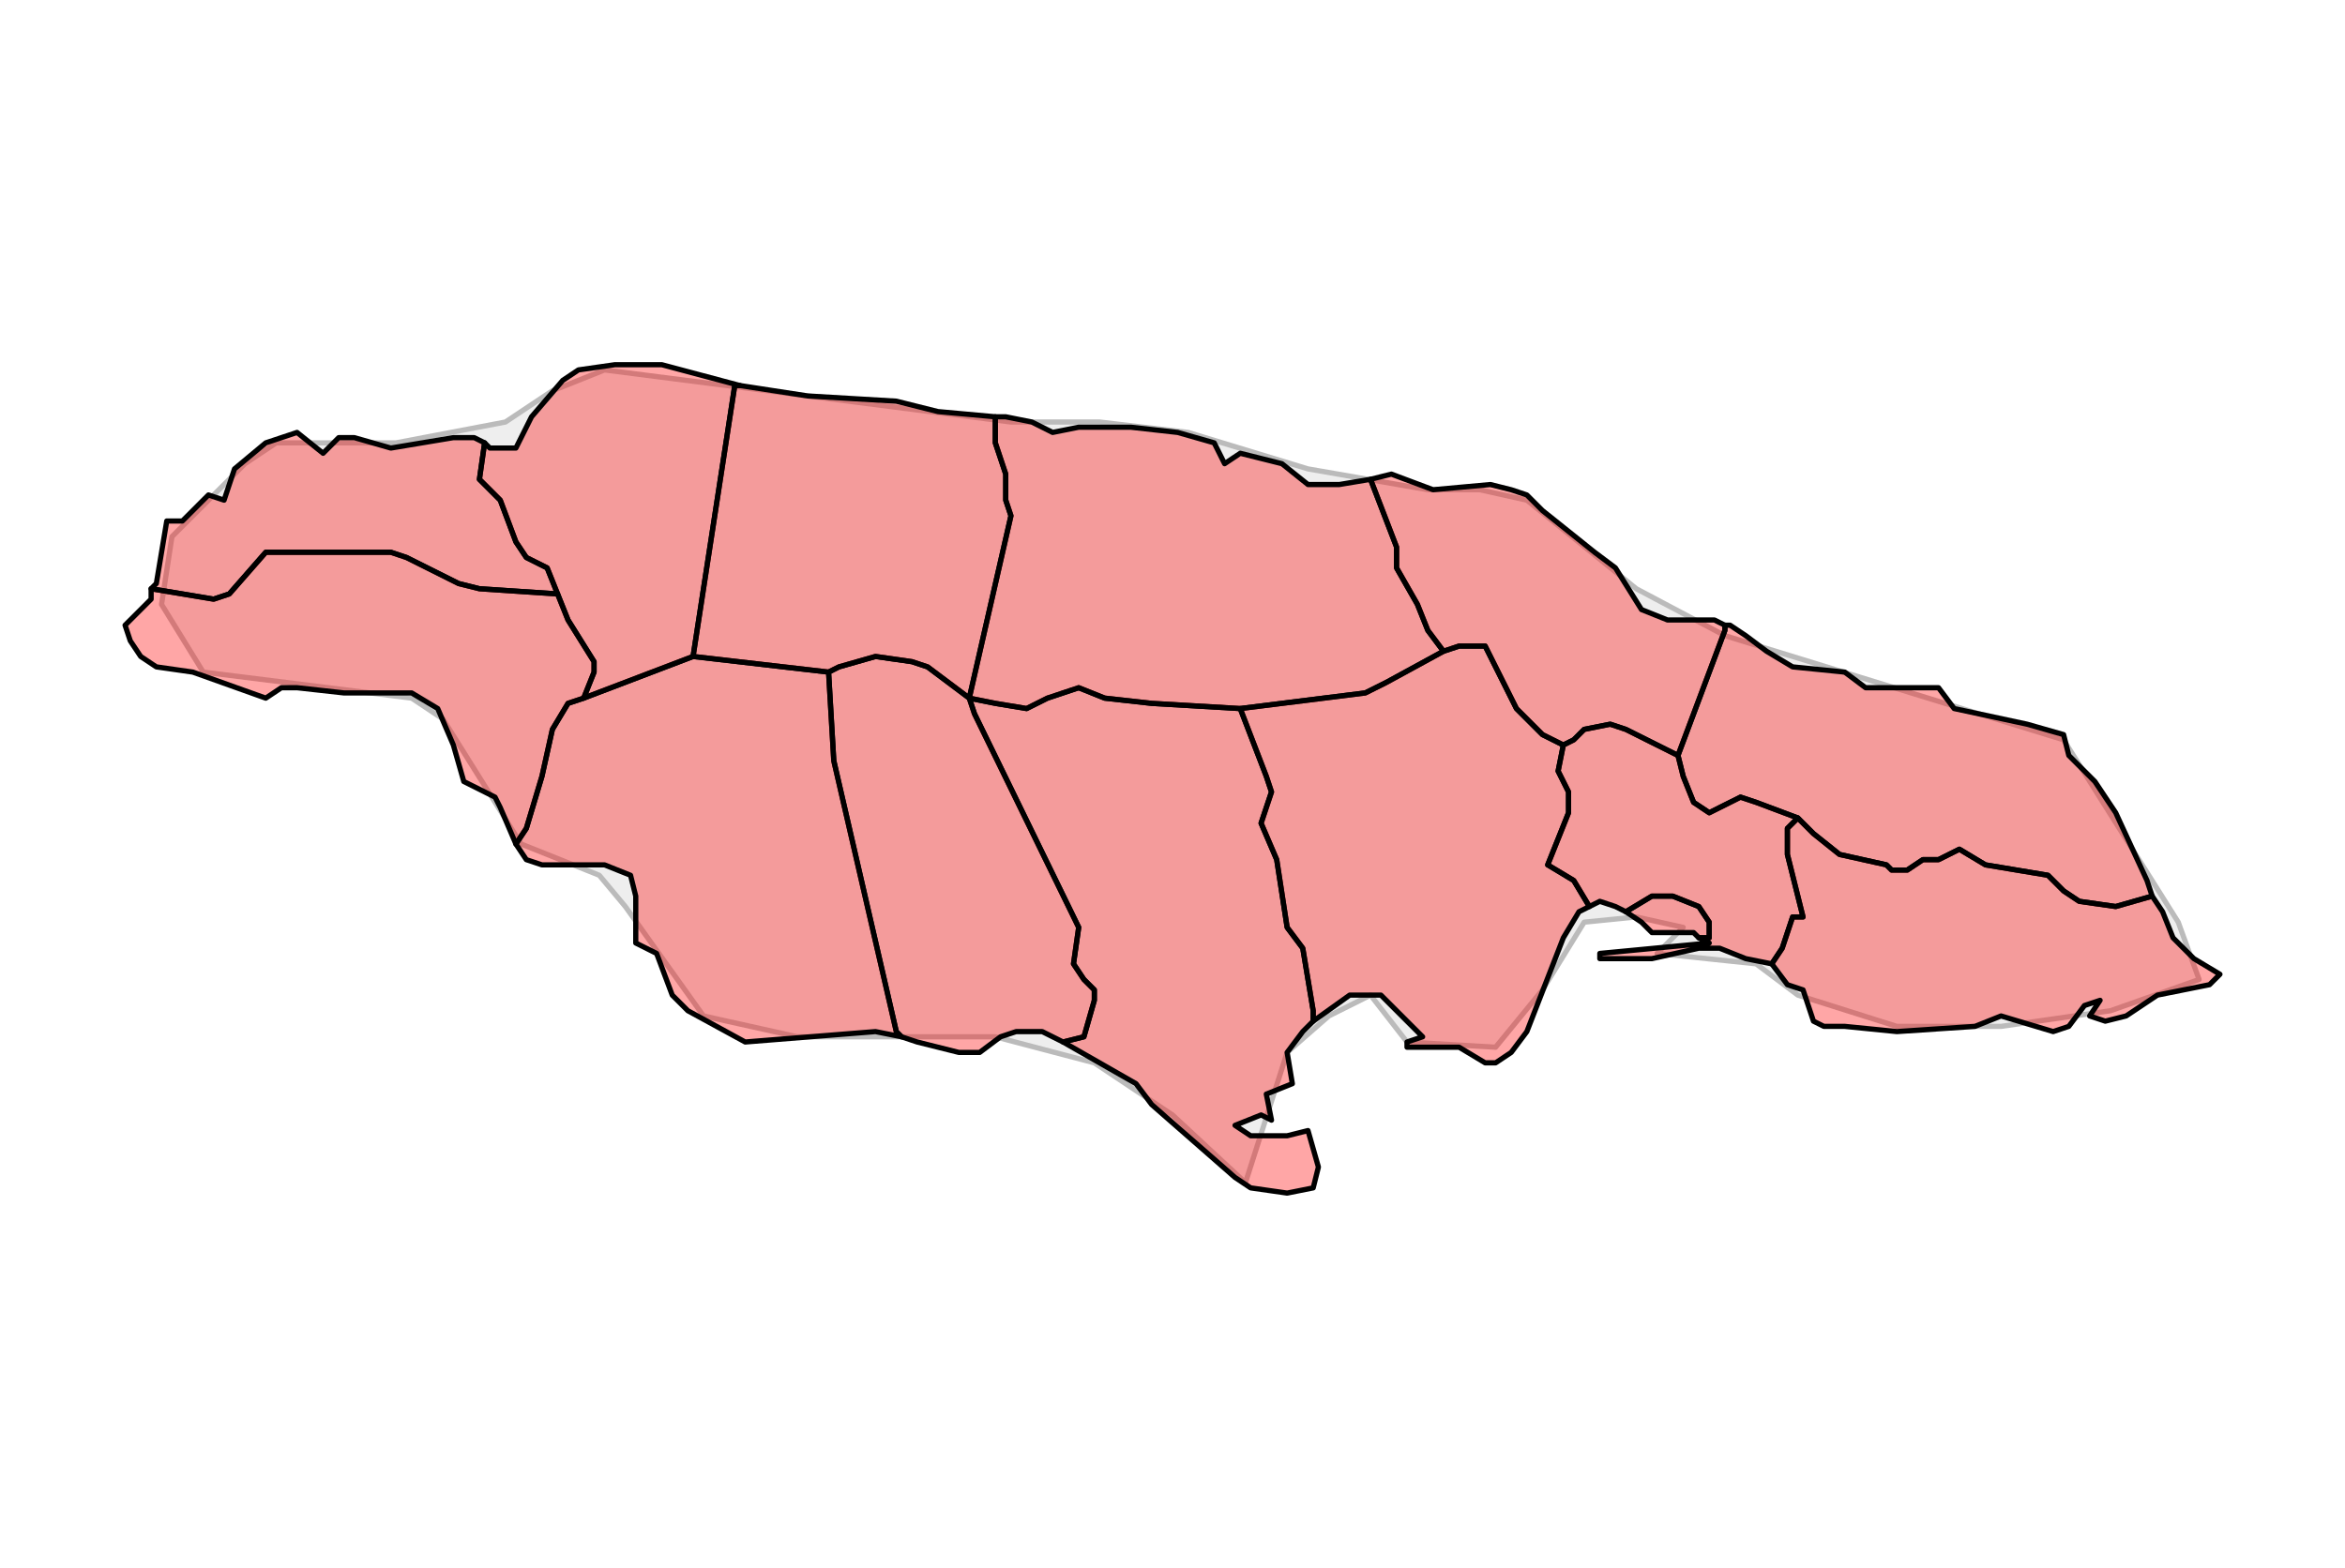<svg xmlns="http://www.w3.org/2000/svg" xmlns:xlink="http://www.w3.org/1999/xlink" style="stroke-linejoin:round;stroke:#000;fill:#f6f3f0" width="450" height="301" enable_background="new 0 0 450 301" version="1.1" viewBox="0 0 450 301"><defs><style type="text/css">path{fill-rule:evenodd}#context path{fill:#eee;stroke:#bbb}</style></defs><g id="context"><path d="M228,83L211,81L194,81L116,71L106,75L97,81L76,85L53,85L47,89L33,103L31,116L39,129L79,134L85,138L100,162L115,168L120,174L135,195L153,199L191,199L210,204L225,214L239,227L247,202L255,195L263,191L270,200L287,201L296,190L304,177L314,176L323,178L318,183L337,185L345,191L364,197L384,197L405,194L422,188L418,177L396,142L331,122L314,113L293,96L284,94L274,94L251,90L228,83Z" data-iso="JAM"/></g><g id="regions" fill="red" fill-opacity=".35"><path d="M221,135L212,134L207,132L201,134L197,136L191,135L186,134L187,137L207,178L206,185L208,188L210,190L210,192L208,199L204,200L218,208L221,212L237,226L240,228L247,229L252,228L253,224L251,217L247,218L243,218L240,218L237,216L242,214L244,215L243,210L248,208L247,202L250,198L252,196L252,194L250,182L247,178L245,165L242,158L244,152L243,149L238,136L221,135Z" data-fips="JM01" data-iso3="JAM" data-name="Clarendon"/><path d="M91,84L87,84L75,86L68,84L65,84L62,87L57,83L51,85L45,90L43,96L40,95L35,100L32,100L30,112L29,113L41,115L44,114L51,106L52,106L75,106L78,107L88,112L92,113L107,114L105,109L101,107L99,104L96,96L92,92L93,85L91,84Z" data-fips="JM02" data-iso3="JAM" data-name="Hanover"/><path d="M178,128L175,127L168,126L161,128L159,129L160,146L172,198L173,199L176,200L184,202L188,202L192,199L195,198L200,198L204,200L204,200L208,199L210,192L210,190L208,188L206,185L207,178L187,137L186,134L178,128Z" data-fips="JM04" data-iso3="JAM" data-name="Manchester"/><path d="M133,126L112,134L109,135L106,140L104,149L101,159L99,162L101,165L104,166L116,166L121,168L122,172L122,181L126,183L129,191L132,194L143,200L168,198L173,199L172,198L160,146L159,129L133,126Z" data-fips="JM11" data-iso3="JAM" data-name="Saint Elizabeth"/><path d="M127,70L118,70L111,71L108,73L102,80L100,84L99,86L94,86L93,85L92,92L96,96L99,104L101,107L105,109L107,114L109,119L114,127L114,129L112,134L133,126L141,74L142,74L127,70Z" data-fips="JM12" data-iso3="JAM" data-name="Saint James"/><path d="M180,79L172,77L155,76L142,74L141,74L133,126L159,129L161,128L168,126L175,127L178,128L186,134L194,99L193,96L193,91L191,85L191,80L180,79Z" data-fips="JM15" data-iso3="JAM" data-name="Trelawny"/><path d="M92,113L88,112L78,107L75,106L52,106L51,106L44,114L41,115L29,113L29,115L24,120L25,123L27,126L30,128L37,129L51,134L54,132L57,132L66,133L79,133L84,136L87,143L89,150L95,153L96,155L99,162L101,159L104,149L106,140L109,135L112,134L114,129L114,127L109,119L107,114L92,113Z" data-fips="JM16" data-iso3="JAM" data-name="Westmoreland"/><path d="M315,177L317,179L323,179L325,179L326,180L328,180L328,177L326,174L321,172L317,172L312,175L315,177Z" data-fips="JM17" data-iso3="JAM" data-name="Kingston"/><path d="M412,169L406,156L402,150L397,145L396,141L389,139L375,136L372,132L358,132L354,129L344,128L339,125L335,122L332,120L331,120L331,121L322,145L323,149L325,154L328,156L334,153L337,154L345,157L348,160L353,164L362,166L363,167L366,167L369,165L372,165L376,163L381,166L387,167L393,168L396,171L399,173L406,174L413,172L412,169Z" data-fips="JM07" data-iso3="JAM" data-name="Portland"/><path d="M257,93L251,93L246,89L238,87L235,89L233,85L226,83L217,82L207,82L202,83L198,81L193,80L191,80L191,85L193,91L193,96L194,99L186,134L191,135L197,136L201,134L207,132L212,134L221,135L238,136L262,133L266,131L277,125L274,121L272,116L268,109L268,105L263,92L257,93Z" data-fips="JM09" data-iso3="JAM" data-name="Saint Ann"/><path d="M296,141L291,136L285,124L280,124L277,125L266,131L262,133L238,136L243,149L244,152L242,158L245,165L247,178L250,182L252,194L252,196L259,191L265,191L273,199L270,200L270,201L280,201L285,204L287,204L290,202L293,198L300,180L303,175L305,174L302,169L297,166L301,156L301,152L299,148L300,143L296,141Z" data-fips="JM10" data-iso3="JAM" data-name="Saint Catherine"/><path d="M329,119L320,119L315,117L310,109L306,106L296,98L293,95L290,94L286,93L275,94L267,91L263,92L268,105L268,109L272,116L274,121L277,125L280,124L285,124L291,136L296,141L300,143L302,142L304,140L309,139L312,140L322,145L331,121L331,120L329,119Z" data-fips="JM13" data-iso3="JAM" data-name="Saint Mary"/><path d="M312,140L309,139L304,140L302,142L300,143L299,148L301,152L301,156L297,166L302,169L305,174L307,173L310,174L312,175L317,172L321,172L326,174L328,177L328,180L326,180L328,181L307,183L307,184L317,184L326,182L330,182L335,184L340,185L342,182L344,176L346,176L343,164L343,159L345,157L337,154L334,153L328,156L325,154L323,149L322,145L312,140Z" data-fips="JM08" data-iso3="JAM" data-name="Saint Andrew"/><path d="M345,157L343,159L343,164L346,176L344,176L342,182L340,185L340,185L343,189L346,190L348,196L350,197L354,197L364,198L379,197L384,195L394,198L397,197L400,193L403,192L401,195L404,196L408,195L414,191L424,189L426,187L421,184L417,180L415,175L413,172L406,174L399,173L396,171L393,168L387,167L381,166L376,163L372,165L369,165L366,167L363,167L362,166L353,164L348,160L345,157Z" data-fips="JM14" data-iso3="JAM" data-name="Saint Thomas"/></g></svg>